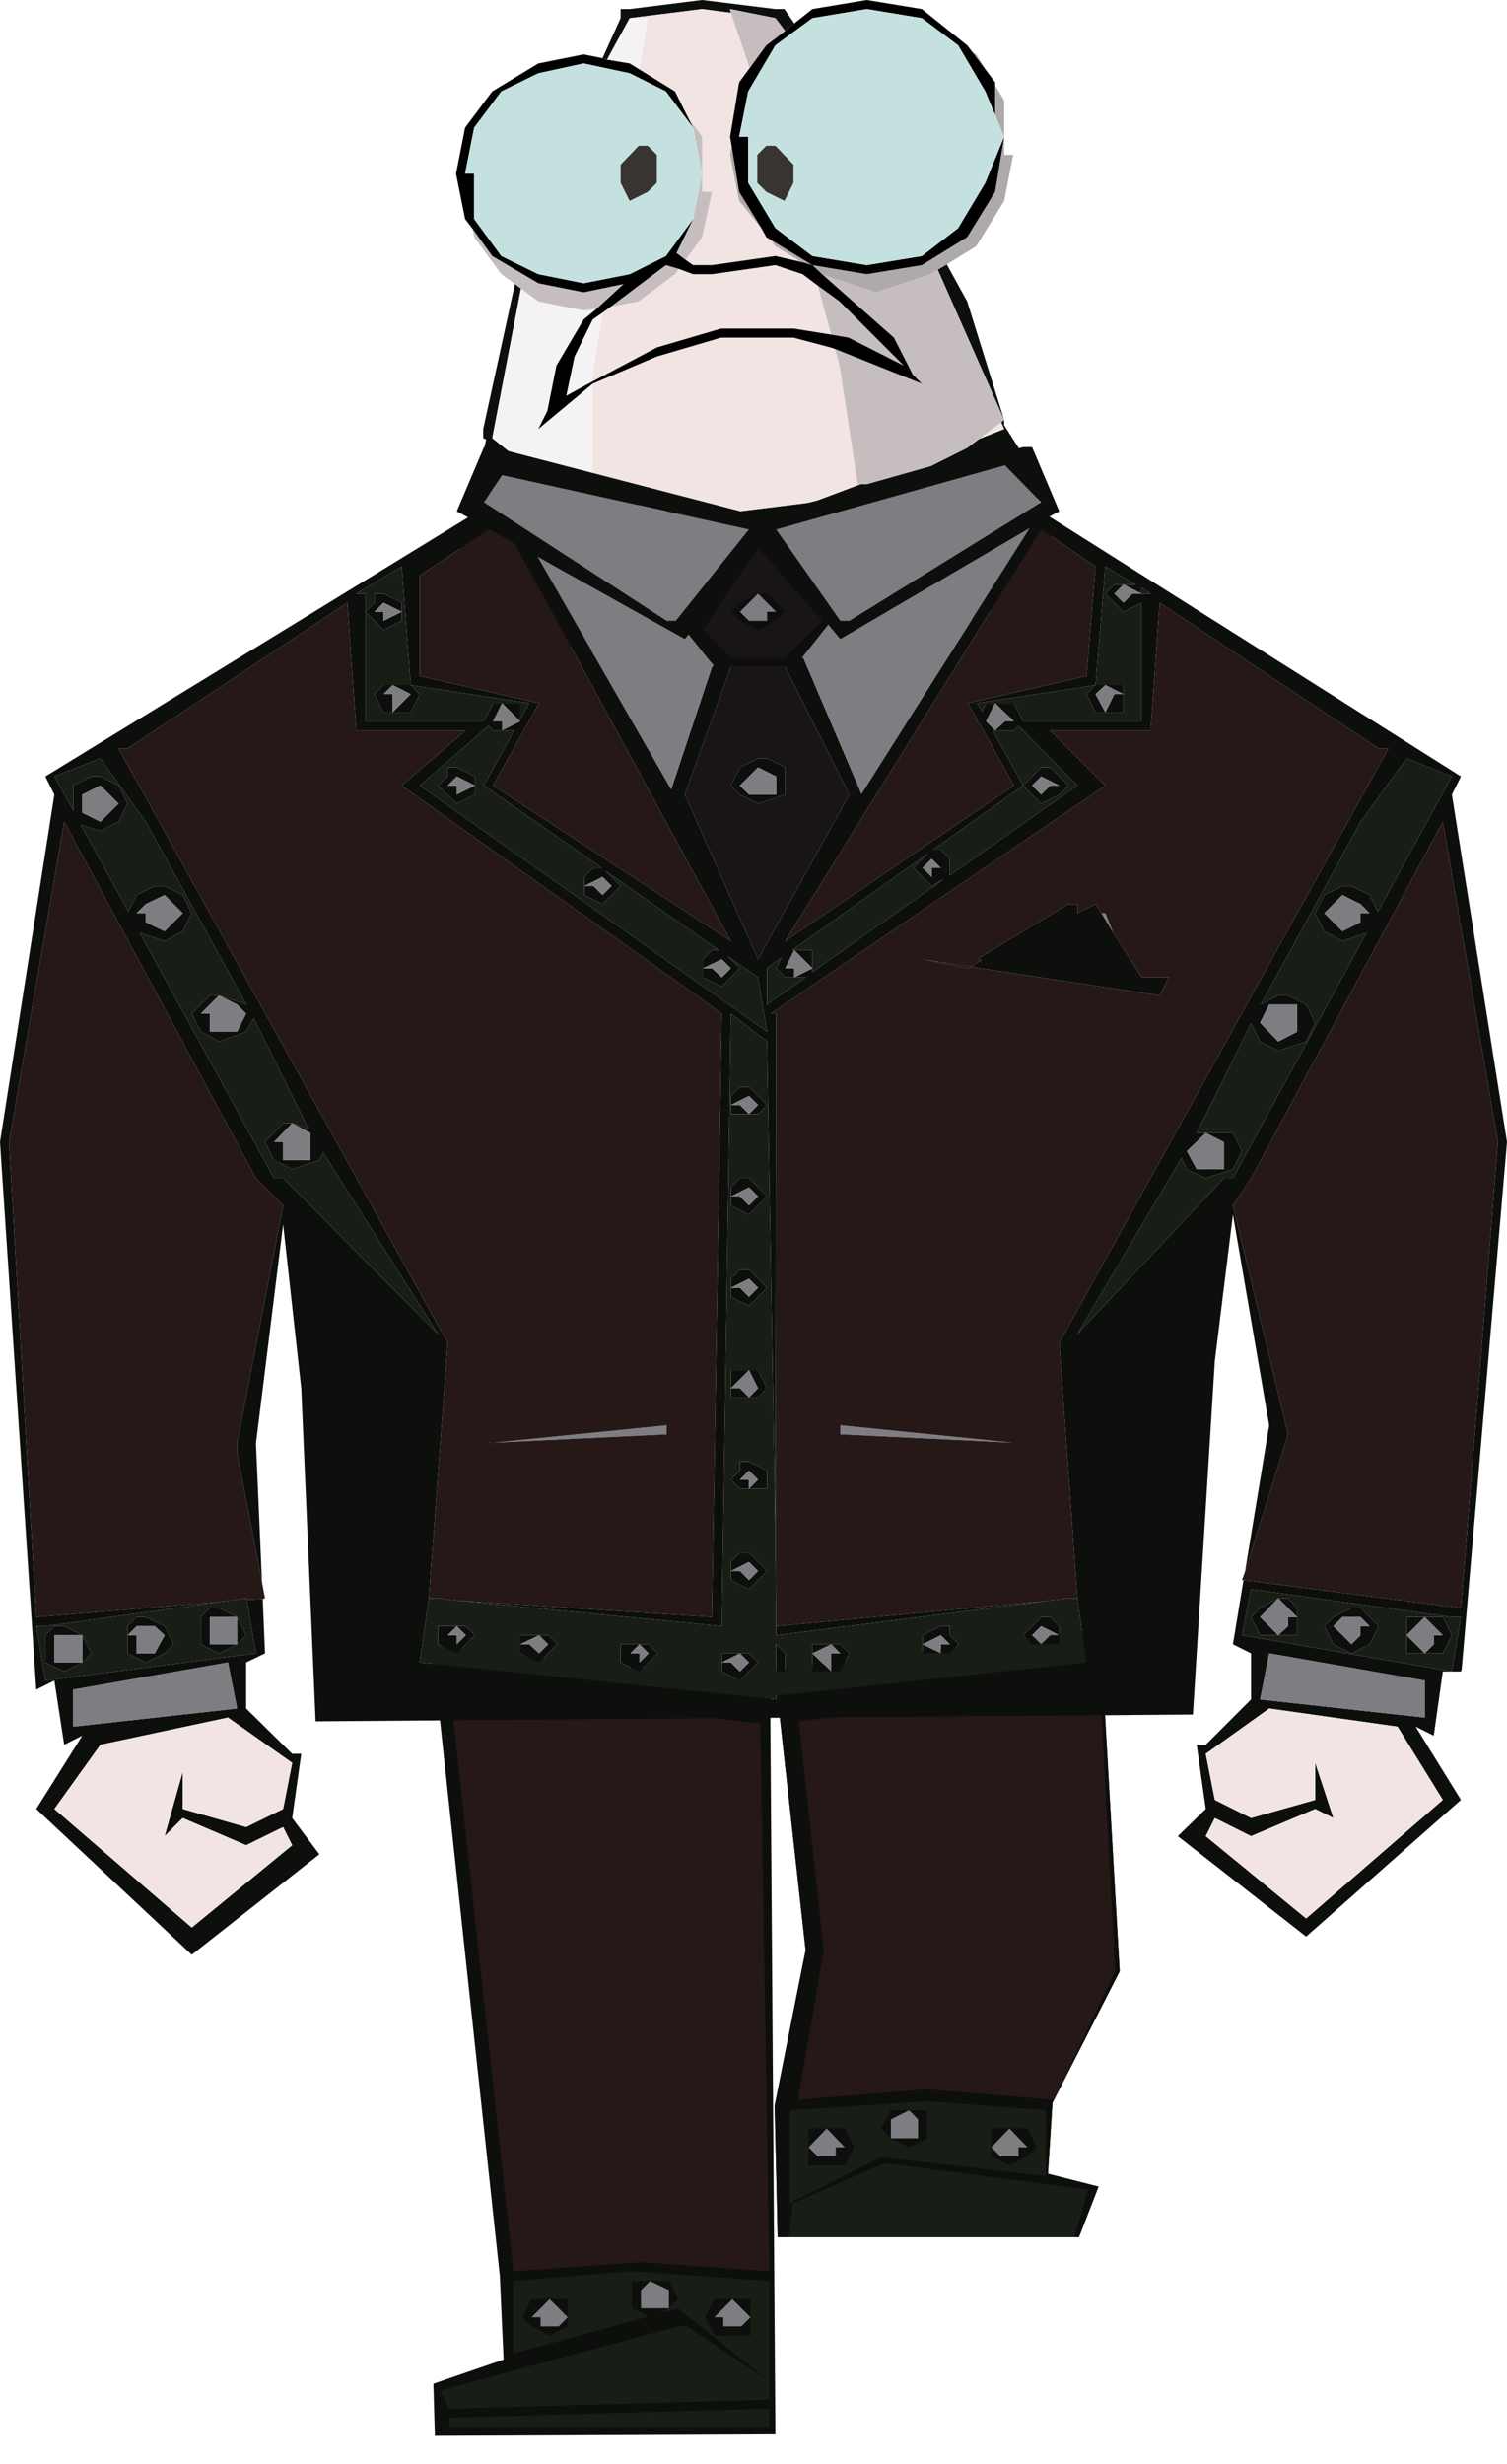 <?xml version="1.0" encoding="UTF-8" standalone="no"?>
<svg xmlns:xlink="http://www.w3.org/1999/xlink" height="163.1px" width="99.8px" xmlns="http://www.w3.org/2000/svg">
  <g transform="matrix(1.0, 0.0, 0.0, 1.0, 49.25, 79.5)">
    <use height="53.45" transform="matrix(1.0, 0.0, 0.0, 1.0, -20.65, 28.3)" width="45.55" xlink:href="#shape0"/>
    <use height="43.85" transform="matrix(1.0, 0.0, 0.0, 1.0, -19.25, -79.5)" width="40.45" xlink:href="#shape1"/>
    <use height="99.8" transform="matrix(1.0, 0.0, 0.0, 1.0, -49.25, -49.9)" width="99.8" xlink:href="#shape2"/>
  </g>
  <defs>
    <g id="shape0" transform="matrix(1.0, 0.0, 0.0, 1.0, 20.65, -28.3)">
      <path d="M2.05 31.1 L23.6 28.3 24.9 51.0 20.45 59.7 20.15 64.4 23.5 65.25 22.2 68.6 2.25 68.6 2.05 59.9 4.1 49.6 2.05 31.1" fill="#0d0f0d" fill-rule="evenodd" stroke="none"/>
      <path d="M2.05 31.1 L23.6 28.3 24.9 51.0 20.45 59.7 20.15 64.4 23.5 65.25 22.2 68.6 2.25 68.6 2.05 59.9 4.1 49.6 2.05 31.1 M2.1 81.65 L-20.45 81.75 -20.55 78.3 -15.9 76.7 -16.15 71.15 -20.65 29.4 1.75 31.9 2.1 81.65" fill="#0d0f0d" fill-rule="evenodd" stroke="none"/>
      <path d="M23.8 32.2 L23.8 32.15 24.4 32.15 23.8 32.2 M3.65 34.45 L23.6 32.1 24.6 51.0 20.55 59.5 12.1 58.8 3.6 59.5 5.3 49.6 3.65 34.45" fill="#261817" fill-rule="evenodd" stroke="none"/>
      <path d="M22.8 65.45 L21.9 68.6 3.0 68.6 3.25 66.35 9.35 63.7 22.8 65.45 M9.75 62.05 L10.95 62.65 12.15 62.05 12.15 60.2 10.95 60.2 9.75 60.2 9.1 61.4 9.75 62.05 M17.6 61.4 L16.4 61.4 16.4 62.65 16.4 63.25 17.6 63.85 18.8 63.25 19.4 62.65 18.8 61.4 17.6 61.4 M12.15 59.6 L20.0 60.2 20.0 64.55 9.1 63.3 3.05 66.35 3.05 60.2 12.15 59.6 M5.5 61.4 L4.3 61.4 4.3 62.65 4.3 63.85 6.7 63.85 7.3 62.65 6.7 61.4 5.5 61.4" fill="#181e16" fill-rule="evenodd" stroke="none"/>
      <path d="M9.75 62.05 L11.55 62.05 11.55 60.8 10.95 60.2 12.15 60.2 12.15 62.05 10.95 62.65 9.75 62.05 9.1 61.4 9.75 60.2 10.95 60.2 9.75 60.8 9.75 62.05 M17.6 61.4 L18.8 61.4 19.4 62.65 18.8 63.25 17.6 63.85 16.4 63.25 16.4 62.65 16.4 61.4 17.6 61.4 16.4 62.65 17.0 63.25 18.2 63.25 18.2 62.65 18.8 62.65 17.6 61.4 M5.5 61.4 L6.7 61.4 7.3 62.65 6.7 63.85 4.3 63.85 4.3 62.65 4.3 61.4 5.5 61.4 4.3 62.65 4.9 63.25 6.1 63.25 6.1 62.65 6.7 62.65 5.5 61.4" fill="#0d0f0d" fill-rule="evenodd" stroke="none"/>
      <path d="M10.95 60.2 L11.55 60.8 11.55 62.05 9.75 62.05 9.75 60.8 10.95 60.2 M17.6 61.4 L18.8 62.65 18.2 62.65 18.2 63.25 17.0 63.25 16.4 62.65 17.6 61.4 M5.5 61.4 L6.7 62.65 6.1 62.65 6.1 63.25 4.9 63.25 4.3 62.65 5.5 61.4" fill="#7e7e82" fill-rule="evenodd" stroke="none"/>
      <path d="M1.7 70.85 L-6.8 70.25 -15.25 70.85 -19.45 32.25 -19.5 32.25 -20.1 32.15 -19.5 32.15 -19.45 32.25 1.1 34.6 1.7 70.85" fill="#261817" fill-rule="evenodd" stroke="none"/>
      <path d="M-0.75 72.7 L-1.95 72.7 -2.55 73.9 -1.95 75.1 0.45 75.1 0.45 73.9 0.45 72.7 -0.75 72.7 M1.7 81.15 L-19.5 81.15 -19.5 80.55 1.7 79.95 1.7 81.15 M-6.3 73.85 L-15.25 76.3 -15.25 71.5 -7.4 70.85 1.7 71.5 1.7 78.15 1.7 79.35 -19.5 79.95 -20.1 78.75 -4.35 74.5 -3.75 74.5 1.7 78.15 -4.35 73.3 -5.8 73.7 -4.95 73.3 -4.35 72.7 -4.95 71.5 -6.2 71.5 -7.4 71.5 -7.4 73.3 -6.3 73.85 M-12.85 72.7 L-14.05 72.7 -14.65 73.9 -14.05 74.5 -12.85 75.1 -11.65 74.5 -11.65 73.9 -11.65 72.7 -12.85 72.7" fill="#181e16" fill-rule="evenodd" stroke="none"/>
      <path d="M0.45 73.9 L0.45 75.1 -1.95 75.1 -2.55 73.9 -1.95 72.7 -0.75 72.7 -1.95 73.9 -1.35 73.9 -1.35 74.5 -0.15 74.5 0.45 73.9 -0.75 72.7 0.45 72.7 0.45 73.9 M-5.8 73.7 L-6.2 73.9 -6.3 73.85 -7.4 73.3 -7.4 71.5 -6.2 71.5 -4.95 71.5 -4.35 72.7 -4.95 73.3 -5.8 73.7 M-12.85 72.7 L-11.65 72.7 -11.65 73.9 -11.65 74.5 -12.85 75.1 -14.05 74.5 -14.65 73.9 -14.05 72.7 -12.85 72.7 -14.05 73.9 -13.45 73.9 -13.45 74.5 -12.25 74.5 -11.65 73.9 -12.85 72.7 M-6.8 73.3 L-4.95 73.3 -4.95 72.1 -6.2 71.5 -6.8 72.1 -6.8 73.3" fill="#0d0f0d" fill-rule="evenodd" stroke="none"/>
      <path d="M0.45 73.9 L-0.15 74.5 -1.35 74.5 -1.35 73.9 -1.95 73.9 -0.75 72.7 0.45 73.9 M-12.85 72.7 L-11.65 73.9 -12.25 74.5 -13.45 74.5 -13.45 73.9 -14.05 73.9 -12.85 72.7 M-6.8 73.3 L-6.8 72.1 -6.2 71.5 -4.95 72.1 -4.95 73.3 -6.8 73.3" fill="#7e7e82" fill-rule="evenodd" stroke="none"/>
    </g>
    <g id="shape1" transform="matrix(1.0, 0.0, 0.0, 1.0, 19.25, 79.5)">
      <path d="M2.75 -77.45 L2.1 -78.3 -0.9 -78.9 -0.85 -78.65 -2.75 -78.9 -7.55 -78.3 -9.05 -75.55 -9.35 -75.65 -8.15 -78.3 -8.15 -78.9 -7.55 -78.9 -2.75 -79.5 2.1 -78.9 2.7 -78.9 3.35 -77.95 2.75 -77.45 M12.85 -61.65 L13.45 -62.0 14.8 -59.55 17.25 -51.7 17.25 -51.35 18.4 -49.55 21.2 -41.7 21.2 -41.1 12.7 -37.45 7.0 -36.25 0.65 -35.65 -5.75 -35.65 -12.15 -36.85 -19.25 -40.5 -19.25 -41.1 -17.05 -50.4 -17.25 -50.5 -17.25 -51.1 -15.15 -60.7 -14.75 -60.4 -16.65 -50.5 -13.6 -48.05 -10.0 -46.85 -10.0 -47.15 -5.75 -45.65 -0.3 -45.65 4.55 -46.25 7.75 -47.45 8.15 -47.45 12.4 -48.65 14.8 -49.85 15.6 -50.45 17.25 -51.1 17.05 -51.55 17.25 -51.7 12.85 -61.65" fill="#0d0f0d" fill-rule="evenodd" stroke="none"/>
      <path d="M-0.85 -78.65 L0.4 -75.0 -0.3 -74.05 -0.9 -70.45 -0.8 -69.85 -0.9 -69.25 -0.3 -66.2 1.2 -64.35 1.5 -63.8 1.75 -63.65 2.1 -63.2 3.85 -62.15 2.1 -62.55 -2.1 -61.95 -3.35 -61.95 -3.85 -62.3 -2.75 -63.8 -2.1 -66.8 -2.75 -66.8 -2.75 -68.0 -2.75 -70.45 -3.65 -71.65 -4.55 -73.45 -6.9 -74.9 -6.35 -78.3 -7.55 -78.3 -2.75 -78.9 -0.85 -78.65 M-10.0 -54.1 L-5.75 -55.9 -1.5 -57.15 3.3 -57.15 5.75 -56.5 6.05 -56.4 6.35 -55.3 7.55 -47.45 7.75 -47.45 4.55 -46.25 -0.3 -45.65 -5.75 -45.65 -10.0 -47.15 -10.0 -54.1 M4.9 -60.6 L5.8 -57.35 3.3 -57.75 -1.5 -57.75 -5.75 -56.5 -10.0 -54.25 -10.0 -54.7 -9.35 -58.8 -8.8 -59.2 -6.95 -59.55 -4.55 -61.35 -4.3 -61.7 -3.35 -61.35 -2.1 -61.35 2.1 -61.95 3.9 -61.35 4.9 -60.6 M17.05 -51.55 L17.25 -51.1 15.6 -50.45 17.05 -51.55" fill="#f1e4e2" fill-rule="evenodd" stroke="none"/>
      <path d="M-9.05 -75.55 L-7.55 -78.3 -6.35 -78.3 -6.9 -74.9 -7.55 -75.3 -9.05 -75.55 M-10.0 -54.1 L-10.0 -47.15 -10.0 -46.85 -13.6 -48.05 -16.65 -50.5 -14.75 -60.4 -13.6 -59.55 -10.6 -58.95 -9.75 -59.05 -10.6 -58.35 -12.4 -55.3 -13.0 -52.3 -13.6 -51.1 -10.0 -54.1 M-10.0 -54.25 Q-10.85 -53.8 -11.75 -53.3 L-11.2 -55.9 -10.0 -58.35 -9.35 -58.8 -10.0 -54.7 -10.0 -54.25" fill="#f4f2f2" fill-rule="evenodd" stroke="none"/>
      <path d="M-0.85 -78.65 L-0.9 -78.9 2.1 -78.3 2.75 -77.45 1.5 -76.5 0.4 -75.0 -0.85 -78.65 M5.25 -61.3 L8.75 -60.15 12.4 -61.35 12.85 -61.65 17.25 -51.7 17.05 -51.55 15.6 -50.45 14.8 -49.85 12.4 -48.65 8.15 -47.45 7.75 -47.45 7.55 -47.45 6.35 -55.3 6.05 -56.4 11.8 -54.1 11.2 -54.7 9.95 -57.15 5.25 -61.3 M-15.15 -60.7 L-16.05 -61.35 -17.85 -63.8 -17.95 -64.35 -16.65 -62.55 -13.6 -60.75 -10.6 -60.15 -7.95 -60.7 -9.75 -59.05 -10.6 -58.95 -13.6 -59.55 -14.75 -60.4 -15.15 -60.7 M-3.85 -62.3 L-4.45 -62.75 -3.35 -65.0 -2.75 -68.0 -3.35 -71.05 -3.65 -71.65 -2.75 -70.45 -2.75 -68.0 -2.75 -66.8 -2.1 -66.8 -2.75 -63.8 -3.85 -62.3 M4.9 -60.6 L6.35 -59.55 10.6 -55.3 6.95 -57.15 5.8 -57.35 4.9 -60.6 M-8.8 -59.2 L-5.15 -61.95 -4.3 -61.7 -4.55 -61.35 -6.95 -59.55 -8.8 -59.2" fill="#c6bebe" fill-rule="evenodd" stroke="none"/>
      <path d="M16.65 -71.9 L16.65 -73.85 17.25 -72.85 17.25 -70.45 17.25 -69.25 17.85 -69.25 17.25 -66.2 15.4 -63.2 13.45 -62.0 12.85 -61.65 12.4 -61.35 8.75 -60.15 5.25 -61.3 4.55 -61.95 8.15 -61.35 11.8 -61.95 14.8 -63.8 16.65 -66.8 17.25 -70.45 16.65 -71.9 M16.05 -74.85 L15.15 -76.05 15.4 -75.9 16.05 -74.85 M3.85 -62.15 L2.1 -63.2 1.75 -63.65 4.55 -61.95 3.85 -62.15 M1.2 -64.35 L-0.3 -66.2 -0.9 -69.25 -0.8 -69.85 -0.3 -66.8 1.2 -64.35" fill="#afaaaa" fill-rule="evenodd" stroke="none"/>
      <path d="M0.4 -75.0 L1.5 -76.5 2.75 -77.45 3.35 -77.95 4.55 -78.9 8.15 -79.5 11.8 -78.9 14.8 -76.5 15.15 -76.05 16.05 -74.85 16.65 -74.05 16.65 -73.85 16.65 -71.9 16.0 -73.45 14.2 -76.5 11.8 -78.3 8.15 -78.9 4.55 -78.3 2.1 -76.5 0.3 -73.45 -0.3 -70.45 0.3 -70.45 0.3 -67.4 2.1 -64.4 4.55 -62.55 8.15 -61.95 11.8 -62.55 14.2 -64.4 16.0 -67.4 17.25 -70.45 16.65 -66.8 14.8 -63.8 11.8 -61.95 8.15 -61.35 4.55 -61.95 5.25 -61.3 9.95 -57.15 11.2 -54.7 11.8 -54.1 6.05 -56.4 5.75 -56.5 3.3 -57.15 -1.5 -57.15 -5.75 -55.9 -10.0 -54.1 -13.6 -51.1 -13.0 -52.3 -12.4 -55.3 -10.6 -58.35 -9.75 -59.05 -7.95 -60.7 -10.6 -60.15 -13.6 -60.75 -16.65 -62.55 -17.95 -64.35 -18.45 -65.0 -19.05 -68.0 -18.45 -71.05 -16.65 -73.45 -13.6 -75.3 -10.6 -75.9 -9.35 -75.65 -9.05 -75.55 -7.55 -75.3 -6.9 -74.9 -4.55 -73.45 -3.65 -71.65 -3.35 -71.05 -5.15 -73.45 -7.55 -74.65 -10.6 -75.3 -13.6 -74.65 -16.05 -73.45 -17.85 -71.05 -18.45 -68.0 -17.85 -68.0 -17.85 -65.0 -16.05 -62.55 -13.6 -61.35 -10.6 -60.75 -7.55 -61.35 -5.15 -62.55 -3.35 -65.0 -4.45 -62.75 -3.85 -62.3 -3.35 -61.95 -2.1 -61.95 2.1 -62.55 3.85 -62.15 4.55 -61.95 1.75 -63.65 1.5 -63.8 1.2 -64.35 -0.3 -66.8 -0.8 -69.85 -0.9 -70.45 -0.3 -74.05 0.4 -75.0 M5.8 -57.35 L6.95 -57.15 10.6 -55.3 6.35 -59.55 4.9 -60.6 3.9 -61.35 2.1 -61.95 -2.1 -61.35 -3.35 -61.35 -4.3 -61.7 -5.15 -61.95 -8.8 -59.2 -9.35 -58.8 -10.0 -58.35 -11.2 -55.9 -11.75 -53.3 Q-10.85 -53.8 -10.0 -54.25 L-5.75 -56.5 -1.5 -57.75 3.3 -57.75 5.8 -57.35" fill="#000000" fill-rule="evenodd" stroke="none"/>
      <path d="M17.25 -70.45 L16.0 -67.4 14.2 -64.4 11.8 -62.55 8.15 -61.95 4.55 -62.55 2.1 -64.4 0.3 -67.4 0.3 -70.45 -0.3 -70.45 0.3 -73.45 2.1 -76.5 4.55 -78.3 8.15 -78.9 11.8 -78.3 14.2 -76.5 16.0 -73.45 16.65 -71.9 17.25 -70.45 M2.1 -69.85 L1.5 -69.85 0.9 -69.25 0.9 -67.4 1.5 -66.8 2.7 -66.2 3.3 -67.4 3.3 -68.6 2.1 -69.85 M-3.35 -65.0 L-5.15 -62.55 -7.55 -61.35 -10.6 -60.75 -13.6 -61.35 -16.05 -62.55 -17.85 -65.0 -17.85 -68.0 -18.45 -68.0 -17.85 -71.05 -16.05 -73.45 -13.6 -74.65 -10.6 -75.3 -7.55 -74.65 -5.15 -73.45 -3.35 -71.05 -2.75 -68.0 -3.35 -65.0 M-5.75 -69.25 L-6.35 -69.85 -6.95 -69.85 -8.15 -68.6 -8.15 -67.4 -7.55 -66.2 -6.35 -66.8 -5.75 -67.4 -5.75 -69.25" fill="#c4e1df" fill-rule="evenodd" stroke="none"/>
      <path d="M2.1 -69.85 L3.3 -68.6 3.3 -67.4 2.7 -66.2 1.5 -66.8 0.9 -67.4 0.9 -69.25 1.5 -69.85 2.1 -69.85 M-5.75 -69.25 L-5.75 -67.4 -6.35 -66.8 -7.55 -66.2 -8.15 -67.4 -8.15 -68.6 -6.95 -69.85 -6.35 -69.85 -5.75 -69.25" fill="#383432" fill-rule="evenodd" stroke="none"/>
    </g>
    <g id="shape2" transform="matrix(1.0, 0.0, 0.0, 1.0, 49.25, 49.9)">
      <path d="M-31.85 26.35 L-31.7 29.95 -32.95 30.55 -32.95 33.6 -29.9 36.6 -29.3 36.6 -29.9 40.85 -28.1 43.25 -36.55 49.9 -46.85 40.25 -43.8 35.4 -45.0 36.0 -45.65 31.75 -46.85 32.35 -49.25 -3.9 -45.65 -26.9 -46.25 -28.1 -18.25 -45.25 -19.0 -45.65 -17.2 -49.9 -16.6 -49.9 0.95 -45.35 18.5 -49.9 19.1 -49.9 20.9 -45.65 20.25 -45.3 47.5 -28.1 46.9 -26.9 50.55 -3.9 47.55 31.0 47.5 31.15 46.9 31.15 46.3 31.15 45.7 35.4 44.5 34.8 47.5 39.65 37.25 48.7 28.75 42.05 30.6 40.25 30.0 36.0 30.6 36.0 33.6 33.0 33.6 29.95 32.4 29.35 33.1 25.1 47.5 26.95 49.95 -3.9 46.3 -25.1 33.6 -1.5 32.4 0.3 36.05 15.45 33.2 24.55 34.8 14.85 32.4 0.9 31.2 10.6 29.75 34.0 -28.35 34.45 -29.3 12.4 -30.5 1.55 -32.3 16.05 -31.9 25.25 -33.55 16.65 -33.55 16.05 -30.5 0.3 -32.3 -1.5 -45.0 -25.1 -48.65 -3.9 -46.85 27.55 -34.75 26.55 -46.25 28.15 -46.85 28.15 -46.25 31.75 -32.3 29.95 -32.9 26.4 -31.85 26.35 M16.65 -32.95 L17.9 -32.95 18.5 -31.75 26.35 -31.75 26.35 -39.6 25.15 -39.0 23.95 -40.2 24.55 -40.8 25.15 -40.8 25.95 -40.8 23.95 -42.0 23.3 -34.15 15.45 -32.95 15.8 -32.4 16.05 -32.95 16.65 -32.95 16.05 -31.75 16.65 -31.15 17.3 -31.75 17.9 -31.75 16.65 -32.95 M46.9 31.15 L47.5 27.55 46.9 27.55 33.6 25.7 33.0 28.75 46.9 31.15 M16.65 -31.15 L16.5 -31.15 18.5 -27.5 12.55 -23.25 13.05 -23.25 13.65 -22.65 13.65 -21.55 22.1 -27.5 18.2 -31.45 17.9 -31.15 16.65 -31.15 M26.35 -40.2 L25.15 -40.8 24.55 -40.2 25.15 -39.6 25.75 -40.2 26.35 -40.2 26.95 -40.2 26.35 -40.6 26.35 -40.2 M23.95 -34.15 L25.15 -34.15 25.15 -33.55 23.95 -34.15 23.3 -33.55 23.95 -32.35 24.55 -33.55 25.15 -33.55 25.15 -32.35 23.95 -32.35 23.3 -32.35 22.7 -33.55 23.3 -34.15 23.95 -34.15 M20.9 -27.5 L19.7 -28.1 19.1 -27.5 19.7 -26.9 20.3 -27.5 20.9 -27.5 M20.3 -28.7 L21.5 -27.5 20.9 -26.9 19.7 -26.3 18.5 -27.5 19.7 -28.7 20.3 -28.7 M22.1 26.3 L20.9 9.4 42.7 -29.95 42.05 -29.95 27.55 -39.6 26.95 -31.15 20.3 -31.15 23.95 -27.5 1.8 -12.4 2.15 -12.4 2.1 22.1 1.55 -10.55 -0.85 -12.4 -1.45 28.15 -19.0 26.45 -2.1 27.55 -1.45 -12.4 -22.65 -27.5 -18.4 -31.15 -25.65 -31.15 -26.25 -39.6 -40.8 -29.95 -41.4 -29.95 -19.6 9.4 -20.85 26.3 -21.45 30.55 2.15 33.0 2.15 32.75 22.7 30.55 22.1 26.3 M2.15 28.15 L19.9 26.5 2.15 28.75 2.15 28.15 M22.7 -34.75 L23.3 -42.0 19.7 -44.45 2.75 -17.2 17.9 -27.5 15.65 -31.55 15.45 -31.75 15.5 -31.8 14.85 -32.95 22.7 -34.75 M19.7 -46.25 L17.3 -48.7 2.15 -44.45 6.4 -38.4 7.0 -38.4 19.7 -46.25 M0.95 -37.8 L-0.25 -38.4 -0.85 -39.0 -0.25 -39.6 0.95 -40.2 1.55 -40.2 2.75 -39.0 2.15 -38.4 0.95 -37.8 M6.4 -37.2 L5.6 -38.15 3.85 -35.95 3.95 -35.95 7.8 -26.95 18.95 -44.55 6.4 -37.2 M0.95 -40.2 L-0.25 -39.0 0.35 -38.4 1.55 -38.4 1.55 -39.0 2.15 -39.0 0.95 -40.2 M5.2 -38.4 L0.95 -43.25 -2.7 -37.8 -0.85 -35.95 2.75 -35.95 5.2 -38.4 M2.15 -26.9 L2.15 -28.1 0.95 -28.7 -0.25 -27.5 0.35 -26.9 2.15 -26.9 M7.0 -26.9 L2.75 -35.35 -0.85 -35.35 -3.9 -26.9 0.95 -16.0 7.0 -26.9 M0.95 -29.3 L1.55 -29.3 2.75 -28.7 2.75 -26.9 0.95 -26.3 -0.25 -26.9 -0.85 -27.5 -0.25 -28.7 0.95 -29.3 M11.85 -22.05 L12.45 -21.45 12.45 -22.05 13.05 -22.05 12.45 -22.65 11.85 -22.05 M4.55 -15.4 L4.55 -15.15 13.25 -21.3 12.45 -20.85 11.25 -22.05 12.2 -23.0 3.2 -16.6 3.35 -16.6 2.75 -15.4 3.35 -15.4 3.35 -14.8 4.55 -15.4 3.35 -16.6 4.55 -16.6 4.55 -15.4 M3.35 -14.8 L2.75 -14.8 2.15 -15.4 2.5 -16.1 1.55 -15.4 1.55 -13.0 4.1 -14.8 3.35 -14.8 M15.05 -15.5 L14.85 -15.4 11.85 -16.0 15.0 -15.5 15.05 -15.5 15.75 -15.95 15.45 -16.0 21.5 -19.65 22.1 -19.65 22.1 -19.05 23.3 -19.65 23.7 -19.05 24.45 -17.8 26.35 -14.8 28.15 -14.8 27.55 -13.6 15.05 -15.5 M-0.85 -0.3 L-0.25 -0.3 0.35 0.3 0.95 -0.3 0.35 -0.9 -0.85 -0.3 -0.85 -0.9 -0.25 -1.5 0.35 -1.5 1.55 -0.3 0.35 0.9 -0.85 0.3 -0.85 -0.3 M0.35 -5.75 L0.95 -6.35 0.35 -6.95 -0.85 -6.35 -0.85 -6.95 -0.25 -7.55 0.35 -7.55 1.55 -6.35 0.95 -5.75 0.35 -5.75 -0.85 -5.75 -0.85 -6.35 -0.25 -6.35 0.35 -5.75 M-16.0 -31.15 L-16.6 -31.15 -16.9 -31.45 -21.45 -27.5 1.55 -11.2 0.95 -14.8 -1.05 -16.2 -0.25 -15.4 -1.45 -14.2 -2.7 -14.8 -2.7 -15.4 -2.7 -16.0 -2.1 -16.6 -1.65 -16.6 -9.15 -21.85 -8.15 -20.85 -9.35 -19.65 -10.55 -20.25 -10.55 -20.85 -10.55 -21.45 -9.95 -22.05 -9.4 -22.05 -17.2 -27.5 -15.2 -31.15 -16.0 -31.15 -14.8 -31.75 -16.0 -32.95 -16.6 -31.75 -16.0 -31.75 -16.0 -31.15 M-16.0 -32.95 L-14.8 -32.95 -14.8 -31.9 -14.2 -32.95 -22.05 -34.15 -22.65 -42.0 -25.65 -40.2 -25.05 -40.2 -25.05 -39.0 -25.05 -31.75 -17.2 -31.75 -16.6 -32.95 -16.0 -32.95 M-10.55 -20.85 L-9.95 -20.85 -9.35 -20.25 -8.75 -20.85 -9.35 -21.45 -10.55 -20.85 M-2.7 -15.4 L-2.1 -15.4 -1.45 -14.8 -0.85 -15.4 -1.45 -16.0 -2.7 -15.4 M38.45 -19.05 L39.65 -17.85 40.85 -18.45 40.85 -19.05 41.45 -19.05 40.85 -19.65 39.65 -20.25 38.45 -19.05 M30.6 -4.5 L32.4 -4.5 33.0 -3.3 32.4 -2.1 30.6 -1.5 29.35 -2.1 29.0 -2.85 22.1 8.8 31.8 -1.5 32.4 -1.5 41.25 -17.75 39.65 -17.2 38.45 -17.85 37.85 -19.05 38.45 -20.25 39.65 -20.85 40.25 -20.85 41.45 -20.25 42.0 -19.15 46.9 -28.1 43.9 -29.3 40.85 -25.1 34.25 -13.0 35.4 -13.6 36.05 -13.6 37.25 -13.0 37.85 -11.8 37.25 -10.55 35.4 -9.95 34.2 -10.55 33.6 -11.75 30.0 -4.5 30.6 -4.5 29.35 -3.3 30.0 -2.1 31.8 -2.1 31.8 -3.9 30.6 -4.5 M34.8 -13.0 L34.2 -11.8 35.4 -10.55 36.65 -11.2 36.65 -13.0 34.8 -13.0 M45.1 29.95 L45.7 29.35 45.7 28.75 46.3 28.75 45.1 27.55 46.3 27.55 46.9 28.75 46.3 29.95 45.1 29.95 43.9 29.95 43.9 28.75 43.9 27.55 45.1 27.55 43.9 28.75 45.1 29.95 M42.05 28.15 L41.45 29.35 40.25 29.95 39.05 29.35 38.45 28.15 39.05 27.55 40.25 26.95 40.85 26.95 42.05 28.15 M41.45 28.15 L40.85 27.55 39.65 27.55 39.05 28.15 40.25 29.35 40.85 28.75 40.85 28.15 41.45 28.15 M45.1 34.2 L45.1 31.75 34.8 29.95 34.2 33.0 45.1 34.2 M46.3 39.65 L43.3 34.8 34.8 33.6 30.6 36.6 31.2 39.65 33.6 40.85 37.85 39.65 37.85 37.2 39.05 40.85 37.85 40.25 33.6 42.05 31.2 40.85 30.6 42.05 37.25 47.5 46.3 39.65 M-0.85 5.75 L-0.25 5.75 0.35 6.35 0.95 5.75 0.35 5.15 -0.85 5.75 -0.85 5.15 -0.25 4.55 0.35 4.55 1.55 5.75 0.35 6.95 -0.85 6.35 -0.85 5.75 M0.95 11.2 L1.55 12.4 0.95 13.0 0.35 13.0 -0.85 13.0 -0.85 12.4 -0.85 11.2 0.35 11.2 0.95 11.2 M0.35 19.05 L0.95 18.45 0.35 17.85 -0.25 18.45 0.35 18.45 0.35 19.05 -0.25 19.05 -0.85 18.45 -0.25 17.85 -0.25 17.25 0.35 17.25 1.55 17.85 1.55 19.05 0.35 19.05 M0.35 11.2 L-0.85 12.4 -0.25 12.4 0.35 13.0 0.95 12.4 0.35 11.2 M-0.85 24.5 L-0.85 23.9 -0.25 23.3 0.35 23.3 1.55 24.5 0.35 25.7 -0.85 25.1 -0.85 24.5 -0.25 24.5 0.35 25.1 0.95 24.5 0.35 23.9 -0.85 24.5 M20.9 28.75 L19.7 28.15 19.1 28.75 19.7 29.35 19.1 29.35 18.5 28.75 19.7 27.55 20.3 27.55 20.9 28.15 20.9 28.75 20.9 29.35 19.7 29.35 20.3 28.75 20.9 28.75 M11.85 28.75 L13.05 28.15 13.65 28.15 13.65 28.75 14.25 29.35 13.65 29.95 13.05 29.95 11.85 29.95 11.85 29.35 11.85 28.75 M13.05 28.75 L11.85 29.35 13.05 29.95 13.05 29.35 13.65 29.35 13.05 28.75 M5.8 31.15 L5.8 29.95 6.4 29.95 5.8 29.35 6.4 29.35 7.0 29.95 6.4 31.15 5.8 31.15 4.55 31.15 4.55 29.95 4.55 29.35 5.8 29.35 4.55 29.95 5.8 31.15 M0.95 30.55 L-0.25 31.75 -1.45 31.15 -1.45 30.55 -1.45 29.95 -0.25 29.95 0.35 29.95 0.95 30.55 M2.15 29.35 L2.75 29.95 2.75 31.15 2.15 31.15 2.15 29.35 M36.65 27.55 L35.4 26.3 34.2 27.55 35.4 28.75 36.05 28.15 36.05 27.55 36.65 27.55 36.65 28.75 35.4 28.75 34.2 28.75 33.6 27.55 34.2 26.95 35.4 26.3 36.05 26.3 36.65 26.95 36.65 27.55 M-44.4 -27.5 L-43.2 -28.1 -42.6 -28.1 -41.4 -27.5 -40.8 -26.3 -41.4 -25.1 -42.6 -24.5 -43.9 -24.9 -40.75 -19.15 -40.2 -20.25 -39.0 -20.85 -38.35 -20.85 -37.15 -20.25 -36.55 -19.05 -37.15 -17.85 -38.35 -17.2 -40.0 -17.75 -31.1 -1.5 -30.5 -1.5 -20.25 8.8 -27.85 -3.2 -28.1 -2.7 -29.9 -2.1 -31.1 -2.7 -31.7 -3.9 -30.5 -5.15 -29.9 -5.15 -28.8 -4.75 -32.45 -12.1 -32.95 -11.2 -34.75 -10.55 Q-35.35 -10.9 -35.95 -11.2 L-36.55 -12.4 -35.35 -13.6 -34.75 -13.6 -32.95 -13.0 -32.9 -12.95 -39.6 -25.1 -42.6 -29.3 -45.65 -28.1 -44.4 -25.85 -44.4 -27.5 M-43.8 -26.9 L-43.8 -25.7 -42.6 -25.1 -41.4 -26.3 -42.6 -27.5 -43.8 -26.9 M-3.9 -37.2 L-13.65 -42.65 -4.8 -27.25 -2.1 -35.35 -2.0 -35.45 -3.65 -37.5 -3.9 -37.2 M-4.5 -38.4 L0.35 -44.45 -16.0 -48.05 -17.2 -46.25 -5.1 -38.4 -4.5 -38.4 M-16.85 -44.45 L-21.45 -41.4 -21.45 -34.75 -13.55 -32.95 -16.6 -27.5 -0.85 -17.2 -15.15 -43.5 -16.85 -44.45 M-19.0 -28.7 L-17.8 -28.1 -17.8 -27.5 -17.8 -26.9 -19.0 -26.3 -20.25 -27.5 -19.6 -28.1 -19.6 -28.7 -19.0 -28.7 M-17.8 -27.5 L-19.0 -28.1 -19.6 -27.5 -19.0 -27.5 -19.0 -26.9 -17.8 -27.5 M-22.65 -39.0 L-22.65 -38.4 -23.85 -37.8 -25.05 -39.0 -24.45 -39.6 -24.45 -40.2 -23.85 -40.2 -22.65 -39.6 -22.65 -39.0 -23.85 -39.6 -24.45 -39.0 -23.85 -39.0 -23.85 -38.4 -22.65 -39.0 M-22.05 -34.15 L-21.45 -33.55 -22.05 -32.35 -23.25 -32.35 -23.85 -32.35 -24.45 -33.55 -23.85 -34.15 -23.25 -34.15 -22.05 -34.15 M-23.25 -32.35 L-22.05 -33.55 -23.25 -34.15 -23.85 -33.55 -23.25 -33.55 -23.25 -32.35 M-39.6 -19.65 L-40.2 -19.05 -39.6 -19.05 -39.6 -18.45 -38.35 -17.85 -37.15 -19.05 -38.35 -20.25 -39.6 -19.65 M-34.75 -13.6 L-35.95 -12.4 -35.35 -12.4 -35.35 -11.2 -33.55 -11.2 -32.95 -12.4 -33.55 -13.0 -34.75 -13.6 M-30.5 -2.7 L-28.7 -2.7 -28.7 -4.5 -29.9 -5.15 -31.1 -3.9 -30.5 -3.9 -30.5 -2.7 M-33.55 27.55 L-35.35 27.55 -35.35 29.35 -33.55 29.35 -34.75 29.95 -35.95 29.35 -35.95 27.55 -35.35 26.95 -34.75 26.95 -33.55 27.55 -32.95 28.75 -33.55 29.35 -33.55 27.55 M-39.6 27.55 L-38.35 28.15 -37.75 29.35 -38.35 29.95 -39.6 30.55 -40.8 29.95 -40.8 28.75 -40.8 28.15 -40.2 27.55 -39.6 27.55 M-40.2 28.15 L-40.8 28.75 -40.2 28.75 -40.2 29.95 -39.0 29.95 -38.35 28.75 -39.0 28.15 -40.2 28.15 M-34.15 30.55 L-44.4 32.35 -44.4 34.8 -33.55 33.6 -34.15 30.55 M-37.15 37.8 L-37.15 40.25 -32.95 41.45 -30.5 40.25 -29.9 37.2 -34.15 34.2 -42.6 36.0 -45.65 40.25 -36.55 48.1 -29.9 42.65 -30.5 41.45 -32.95 42.65 -37.15 40.85 -38.35 42.05 -37.15 37.8 M-1.45 30.55 L-0.85 30.55 -0.25 31.15 0.35 30.55 -0.25 29.95 -1.45 30.55 M-8.15 29.35 L-6.9 29.35 -6.3 29.35 -5.7 29.95 -6.9 31.15 -8.15 30.55 -8.15 29.35 M-6.9 29.95 L-6.9 30.55 -6.3 29.95 -6.9 29.35 -7.5 29.95 -6.9 29.95 M-12.95 28.75 L-12.35 29.35 -13.55 30.55 -14.8 29.95 -14.8 29.35 -14.8 28.75 -13.55 28.75 -12.95 28.75 M-13.55 28.75 L-14.8 29.35 -14.2 29.35 -13.55 29.95 -12.95 29.35 -13.55 28.75 M-17.8 28.75 L-19.0 29.95 -20.25 29.35 -20.25 28.15 -19.0 28.15 -18.4 28.15 -17.8 28.75 M-19.0 28.75 L-19.0 29.35 -18.4 28.75 -19.0 28.15 -19.6 28.75 -19.0 28.75 M-43.8 28.75 L-45.65 28.75 -45.65 30.55 -43.8 30.55 -43.8 28.75 -43.2 29.95 -43.8 30.55 -45.0 31.15 -46.25 30.55 -46.25 28.75 -45.65 28.15 -45.0 28.15 -43.8 28.75" fill="#0d0f0d" fill-rule="evenodd" stroke="none"/>
      <path d="M16.65 -32.95 L17.9 -31.75 17.3 -31.75 16.65 -31.15 16.05 -31.75 16.65 -32.95 M25.15 -40.8 L26.35 -40.2 25.75 -40.2 25.15 -39.6 24.55 -40.2 25.15 -40.8 M23.95 -34.15 L25.15 -33.55 24.55 -33.55 23.95 -32.35 23.3 -33.55 23.95 -34.15 M20.9 -27.5 L20.3 -27.5 19.7 -26.9 19.1 -27.5 19.7 -28.1 20.9 -27.5 M19.7 -46.25 L7.0 -38.4 6.4 -38.4 2.15 -44.45 17.3 -48.7 19.7 -46.25 M0.95 -40.2 L2.15 -39.0 1.55 -39.0 1.55 -38.4 0.35 -38.4 -0.25 -39.0 0.95 -40.2 M6.4 -37.2 L18.95 -44.55 7.8 -26.95 3.95 -35.95 3.85 -35.95 5.6 -38.15 6.4 -37.2 M2.15 -26.9 L0.35 -26.9 -0.25 -27.5 0.95 -28.7 2.15 -28.1 2.15 -26.9 M11.85 -22.05 L12.45 -22.65 13.05 -22.05 12.45 -22.05 12.45 -21.45 11.85 -22.05 M4.55 -15.4 L3.35 -14.8 3.35 -15.4 2.75 -15.4 3.35 -16.6 4.55 -15.4 M23.7 -19.05 L23.95 -19.05 24.45 -17.8 23.7 -19.05 M-0.85 -0.3 L0.35 -0.9 0.95 -0.3 0.35 0.3 -0.25 -0.3 -0.85 -0.3 M-0.85 -6.35 L0.35 -6.95 0.95 -6.35 0.35 -5.75 -0.25 -6.35 -0.85 -6.35 M-16.0 -31.15 L-16.0 -31.75 -16.6 -31.75 -16.0 -32.95 -14.8 -31.75 -16.0 -31.15 M-10.55 -20.85 L-9.35 -21.45 -8.75 -20.85 -9.35 -20.25 -9.95 -20.85 -10.55 -20.85 M-2.7 -15.4 L-1.45 -16.0 -0.85 -15.4 -1.45 -14.8 -2.1 -15.4 -2.7 -15.4 M38.45 -19.05 L39.65 -20.25 40.85 -19.65 41.45 -19.05 40.85 -19.05 40.85 -18.45 39.65 -17.85 38.45 -19.05 M30.6 -4.5 L31.8 -3.9 31.8 -2.1 30.0 -2.1 29.35 -3.3 30.6 -4.5 M34.8 -13.0 L36.65 -13.0 36.65 -11.2 35.4 -10.55 34.2 -11.8 34.8 -13.0 M45.1 27.55 L46.3 28.75 45.7 28.75 45.7 29.35 45.1 29.95 43.9 28.75 45.1 27.55 M41.45 28.15 L40.85 28.15 40.85 28.75 40.25 29.35 39.05 28.15 39.65 27.55 40.85 27.55 41.45 28.15 M45.1 34.2 L34.2 33.0 34.8 29.95 45.1 31.75 45.1 34.2 M-0.85 5.75 L0.35 5.15 0.95 5.75 0.35 6.35 -0.25 5.75 -0.85 5.75 M6.4 14.85 L17.8 16.0 6.4 15.45 6.4 14.85 M0.35 11.2 L0.95 12.4 0.35 13.0 -0.25 12.4 -0.85 12.4 0.35 11.2 M0.35 19.05 L0.35 18.45 -0.25 18.45 0.35 17.85 0.95 18.45 0.35 19.05 M-0.85 24.5 L0.35 23.9 0.95 24.5 0.35 25.1 -0.25 24.5 -0.85 24.5 M19.7 29.35 L19.1 28.75 19.7 28.15 20.9 28.75 20.3 28.75 19.7 29.35 M13.05 28.75 L13.65 29.35 13.05 29.35 13.05 29.95 11.85 29.35 13.05 28.75 M5.8 29.35 L6.4 29.95 5.8 29.95 5.8 31.15 4.55 29.95 5.8 29.35 M36.65 27.55 L36.05 27.55 36.05 28.15 35.4 28.75 34.2 27.55 35.4 26.3 36.65 27.55 M-43.8 -26.9 L-42.6 -27.5 -41.4 -26.3 -42.6 -25.1 -43.8 -25.7 -43.8 -26.9 M-4.5 -38.4 L-5.1 -38.4 -17.2 -46.25 -16.0 -48.05 0.35 -44.45 -4.5 -38.4 M-3.9 -37.2 L-3.65 -37.5 -2.0 -35.45 -2.1 -35.35 -4.8 -27.25 -13.65 -42.65 -3.9 -37.2 M-17.8 -27.5 L-19.0 -26.9 -19.0 -27.5 -19.6 -27.5 -19.0 -28.1 -17.8 -27.5 M-22.65 -39.0 L-23.85 -38.4 -23.85 -39.0 -24.45 -39.0 -23.85 -39.6 -22.65 -39.0 M-23.25 -32.35 L-23.25 -33.55 -23.85 -33.55 -23.25 -34.15 -22.05 -33.55 -23.25 -32.35 M-39.6 -19.65 L-38.35 -20.25 -37.15 -19.05 -38.35 -17.85 -39.6 -18.45 -39.6 -19.05 -40.2 -19.05 -39.6 -19.65 M-30.5 -2.7 L-30.5 -3.9 -31.1 -3.9 -29.9 -5.15 -28.7 -4.5 -28.7 -2.7 -30.5 -2.7 M-34.75 -13.6 L-33.55 -13.0 -32.95 -12.4 -33.55 -11.2 -35.35 -11.2 -35.35 -12.4 -35.95 -12.4 -34.75 -13.6 M-16.65 16.0 L-17.1 16.05 -16.75 16.0 -16.65 16.0 M-5.1 14.85 L-5.1 15.45 -16.55 16.0 -5.1 14.85 M-33.55 29.35 L-35.35 29.35 -35.35 27.55 -33.55 27.55 -33.55 29.35 M-34.15 30.55 L-33.55 33.6 -44.4 34.8 -44.4 32.35 -34.15 30.55 M-40.2 28.15 L-39.0 28.15 -38.35 28.75 -39.0 29.95 -40.2 29.95 -40.2 28.75 -40.8 28.75 -40.2 28.15 M-1.45 30.55 L-0.25 29.95 0.35 30.55 -0.25 31.15 -0.85 30.55 -1.45 30.55 M-6.9 29.95 L-7.5 29.95 -6.9 29.35 -6.3 29.95 -6.9 30.55 -6.9 29.95 M-13.55 28.75 L-12.95 29.35 -13.55 29.95 -14.2 29.35 -14.8 29.35 -13.55 28.75 M-43.8 28.75 L-43.8 30.55 -45.65 30.55 -45.65 28.75 -43.8 28.75 M-19.0 28.75 L-19.6 28.75 -19.0 28.15 -18.4 28.75 -19.0 29.35 -19.0 28.75" fill="#7e7e82" fill-rule="evenodd" stroke="none"/>
      <path d="M0.95 -37.8 L2.15 -38.4 2.75 -39.0 1.55 -40.2 0.95 -40.2 -0.25 -39.6 -0.85 -39.0 -0.25 -38.4 0.95 -37.8 M5.2 -38.4 L2.75 -35.95 -0.85 -35.95 -2.7 -37.8 0.95 -43.25 5.2 -38.4 M0.95 -29.3 L-0.25 -28.7 -0.85 -27.5 -0.25 -26.9 0.95 -26.3 2.75 -26.9 2.75 -28.7 1.55 -29.3 0.95 -29.3 M7.0 -26.9 L0.95 -16.0 -3.9 -26.9 -0.85 -35.35 2.75 -35.35 7.0 -26.9" fill="#191516" fill-rule="evenodd" stroke="none"/>
      <path d="M-31.85 26.35 L-32.9 26.4 -32.95 26.3 -34.75 26.55 -46.85 27.55 -48.65 -3.9 -45.0 -25.1 -32.3 -1.5 -30.5 0.3 -33.55 16.05 -33.55 16.65 -31.9 25.25 -31.7 26.3 -31.85 26.35 M33.2 24.55 L36.05 15.45 32.4 0.3 33.6 -1.5 46.3 -25.1 49.95 -3.9 47.5 26.95 33.1 25.1 33.0 25.1 33.2 24.55 M2.1 22.1 L2.15 -12.4 1.8 -12.4 23.95 -27.5 20.3 -31.15 26.95 -31.15 27.55 -39.6 42.05 -29.95 42.7 -29.95 20.9 9.4 22.1 26.3 21.5 26.3 19.9 26.5 2.15 28.15 2.15 27.65 2.1 22.1 M-20.85 26.3 L-19.6 9.4 -41.4 -29.95 -40.8 -29.95 -26.25 -39.6 -25.65 -31.15 -18.4 -31.15 -22.65 -27.5 -1.45 -12.4 -2.1 27.55 -19.0 26.45 -20.25 26.3 -20.85 26.3 M22.7 -34.75 L14.85 -32.95 15.5 -31.8 15.45 -31.75 15.65 -31.55 17.9 -27.5 2.75 -17.2 19.7 -44.45 23.3 -42.0 22.7 -34.75 M15.05 -15.5 L15.0 -15.5 11.85 -16.0 14.85 -15.4 15.05 -15.5 27.55 -13.6 28.15 -14.8 26.35 -14.8 24.45 -17.8 23.95 -19.05 23.7 -19.05 23.3 -19.65 22.1 -19.05 22.1 -19.65 21.5 -19.65 15.45 -16.0 15.75 -15.95 15.05 -15.5 M6.4 14.85 L6.4 15.45 17.8 16.0 6.4 14.85 M-16.85 -44.45 L-15.15 -43.5 -0.85 -17.2 -16.6 -27.5 -13.55 -32.95 -21.45 -34.75 -21.45 -41.4 -16.85 -44.45 M-16.65 16.0 L-16.75 16.0 -17.1 16.05 -16.65 16.0 M-5.1 14.85 L-16.55 16.0 -5.1 15.45 -5.1 14.85" fill="#261817" fill-rule="evenodd" stroke="none"/>
      <path d="M-32.9 26.4 L-32.3 29.95 -46.25 31.75 -46.85 28.15 -46.25 28.15 -34.75 26.55 -32.95 26.3 -32.9 26.4 M46.9 31.15 L33.0 28.75 33.6 25.7 46.9 27.55 47.5 27.55 46.9 31.15 M25.15 -40.8 L24.55 -40.8 23.95 -40.2 25.15 -39.0 26.35 -39.6 26.35 -31.75 18.5 -31.75 17.9 -32.95 16.65 -32.95 16.05 -32.95 15.8 -32.4 15.45 -32.95 23.3 -34.15 23.95 -42.0 25.95 -40.8 25.15 -40.8 M16.65 -31.15 L17.9 -31.15 18.2 -31.45 22.1 -27.5 13.65 -21.55 13.65 -22.65 13.05 -23.25 12.55 -23.25 18.5 -27.5 16.5 -31.15 16.65 -31.15 M26.35 -40.2 L26.35 -40.6 26.95 -40.2 26.35 -40.2 M25.15 -33.55 L25.15 -34.15 23.95 -34.15 23.3 -34.15 22.7 -33.55 23.3 -32.35 23.95 -32.35 25.15 -32.35 25.15 -33.55 M20.3 -28.7 L19.7 -28.7 18.5 -27.5 19.7 -26.3 20.9 -26.9 21.5 -27.5 20.3 -28.7 M22.1 26.3 L22.7 30.55 2.15 32.75 2.15 33.0 -21.45 30.55 -20.85 26.3 -20.25 26.3 -19.0 26.45 -1.45 28.15 -0.85 -12.4 1.55 -10.55 2.1 22.1 2.15 27.65 2.15 28.15 2.15 28.75 19.9 26.5 21.5 26.3 22.1 26.3 M3.35 -16.6 L3.2 -16.6 12.2 -23.0 11.25 -22.05 12.45 -20.85 13.25 -21.3 4.55 -15.15 4.55 -15.4 4.55 -16.6 3.35 -16.6 M3.35 -14.8 L4.1 -14.8 1.55 -13.0 1.55 -15.4 2.5 -16.1 2.15 -15.4 2.75 -14.8 3.35 -14.8 M-0.85 -0.3 L-0.85 0.3 0.35 0.9 1.55 -0.3 0.35 -1.5 -0.25 -1.5 -0.85 -0.9 -0.85 -0.3 M0.35 -5.75 L0.95 -5.75 1.55 -6.35 0.35 -7.55 -0.25 -7.55 -0.85 -6.95 -0.85 -6.35 -0.85 -5.75 0.35 -5.75 M-2.7 -15.4 L-2.7 -14.8 -1.45 -14.2 -0.25 -15.4 -1.05 -16.2 0.95 -14.8 1.55 -11.2 -21.45 -27.5 -16.9 -31.45 -16.6 -31.15 -16.0 -31.15 -15.2 -31.15 -17.2 -27.5 -9.4 -22.05 -9.95 -22.05 -10.55 -21.45 -10.55 -20.85 -10.55 -20.25 -9.35 -19.65 -8.15 -20.85 -9.15 -21.85 -1.65 -16.6 -2.1 -16.6 -2.7 -16.0 -2.7 -15.4 M-16.0 -32.95 L-16.6 -32.95 -17.2 -31.75 -25.05 -31.75 -25.05 -39.0 -25.05 -40.2 -25.65 -40.2 -22.65 -42.0 -22.05 -34.15 -14.2 -32.95 -14.8 -31.9 -14.8 -32.95 -16.0 -32.95 M30.6 -4.5 L30.0 -4.5 33.6 -11.75 34.2 -10.55 35.4 -9.95 37.25 -10.55 37.85 -11.8 37.25 -13.0 36.05 -13.6 35.4 -13.6 34.25 -13.0 40.85 -25.1 43.9 -29.3 46.9 -28.1 42.0 -19.15 41.45 -20.25 40.25 -20.85 39.65 -20.85 38.45 -20.25 37.85 -19.05 38.45 -17.85 39.65 -17.2 41.25 -17.75 32.4 -1.5 31.8 -1.5 22.1 8.8 29.0 -2.85 29.35 -2.1 30.6 -1.5 32.4 -2.1 33.0 -3.3 32.4 -4.5 30.6 -4.5 M45.1 29.95 L46.3 29.95 46.9 28.75 46.3 27.55 45.1 27.55 43.9 27.55 43.9 28.75 43.9 29.95 45.1 29.95 M42.05 28.15 L40.85 26.95 40.25 26.95 39.05 27.55 38.45 28.15 39.05 29.35 40.25 29.95 41.45 29.35 42.05 28.15 M-0.85 5.75 L-0.85 6.35 0.35 6.95 1.55 5.75 0.35 4.55 -0.25 4.55 -0.85 5.15 -0.85 5.75 M0.95 11.2 L0.35 11.2 -0.85 11.2 -0.85 12.4 -0.85 13.0 0.35 13.0 0.95 13.0 1.55 12.4 0.95 11.2 M0.35 19.05 L1.55 19.05 1.55 17.85 0.35 17.25 -0.25 17.25 -0.25 17.85 -0.85 18.45 -0.25 19.05 0.35 19.05 M-0.85 24.5 L-0.85 25.1 0.35 25.7 1.55 24.5 0.35 23.3 -0.25 23.3 -0.85 23.9 -0.85 24.5 M20.9 28.75 L20.9 28.15 20.3 27.55 19.7 27.55 18.5 28.75 19.1 29.35 19.7 29.35 20.9 29.35 20.9 28.75 M11.85 28.75 L11.85 29.35 11.85 29.95 13.05 29.95 13.65 29.95 14.25 29.35 13.65 28.75 13.65 28.15 13.05 28.15 11.85 28.75 M5.8 31.15 L6.4 31.15 7.0 29.95 6.4 29.35 5.8 29.35 4.55 29.35 4.55 29.95 4.55 31.15 5.8 31.15 M0.95 30.55 L0.35 29.95 -0.25 29.95 -1.45 29.95 -1.45 30.55 -1.45 31.15 -0.25 31.75 0.95 30.55 M2.15 29.35 L2.15 31.15 2.75 31.15 2.75 29.95 2.15 29.35 M36.65 27.55 L36.65 26.95 36.05 26.3 35.4 26.3 34.2 26.95 33.6 27.55 34.2 28.75 35.4 28.75 36.65 28.75 36.65 27.55 M-44.4 -27.5 L-44.4 -25.85 -45.65 -28.1 -42.6 -29.3 -39.6 -25.1 -32.9 -12.95 -32.95 -13.0 -34.75 -13.6 -35.35 -13.6 -36.55 -12.4 -35.95 -11.2 Q-35.35 -10.9 -34.75 -10.55 L-32.95 -11.2 -32.45 -12.1 -28.8 -4.75 -29.9 -5.15 -30.5 -5.15 -31.7 -3.9 -31.1 -2.7 -29.9 -2.1 -28.1 -2.7 -27.85 -3.2 -20.25 8.8 -30.5 -1.5 -31.1 -1.5 -40.0 -17.75 -38.35 -17.2 -37.15 -17.85 -36.55 -19.05 -37.15 -20.25 -38.35 -20.85 -39.0 -20.85 -40.2 -20.25 -40.75 -19.15 -43.9 -24.9 -42.6 -24.5 -41.4 -25.1 -40.8 -26.3 -41.4 -27.5 -42.6 -28.1 -43.2 -28.1 -44.4 -27.5 M-19.0 -28.7 L-19.6 -28.7 -19.6 -28.1 -20.25 -27.5 -19.0 -26.3 -17.8 -26.9 -17.8 -27.5 -17.8 -28.1 -19.0 -28.7 M-22.65 -39.0 L-22.65 -39.6 -23.85 -40.2 -24.45 -40.2 -24.45 -39.6 -25.05 -39.0 -23.85 -37.8 -22.65 -38.4 -22.65 -39.0 M-22.05 -34.15 L-23.25 -34.15 -23.85 -34.15 -24.45 -33.55 -23.85 -32.35 -23.25 -32.35 -22.05 -32.35 -21.45 -33.55 -22.05 -34.15 M-33.55 27.55 L-34.75 26.95 -35.35 26.95 -35.95 27.55 -35.95 29.35 -34.75 29.95 -33.55 29.35 -32.95 28.75 -33.55 27.55 M-39.6 27.55 L-40.2 27.55 -40.8 28.15 -40.8 28.75 -40.8 29.95 -39.6 30.55 -38.35 29.95 -37.75 29.35 -38.35 28.15 -39.6 27.55 M-8.15 29.35 L-8.15 30.55 -6.9 31.15 -5.7 29.95 -6.3 29.35 -6.9 29.35 -8.15 29.35 M-12.95 28.75 L-13.55 28.75 -14.8 28.75 -14.8 29.35 -14.8 29.95 -13.55 30.55 -12.35 29.35 -12.95 28.75 M-17.8 28.75 L-18.4 28.15 -19.0 28.15 -20.25 28.15 -20.25 29.35 -19.0 29.95 -17.8 28.75 M-43.8 28.75 L-45.0 28.15 -45.65 28.15 -46.25 28.75 -46.25 30.55 -45.0 31.15 -43.8 30.55 -43.2 29.95 -43.8 28.75" fill="#181e16" fill-rule="evenodd" stroke="none"/>
      <path d="M46.3 39.65 L37.25 47.5 30.6 42.05 31.2 40.85 33.6 42.05 37.85 40.25 39.05 40.85 37.85 37.2 37.85 39.65 33.6 40.85 31.2 39.65 30.6 36.6 34.8 33.6 43.3 34.8 46.3 39.65 M-37.15 37.8 L-38.35 42.05 -37.15 40.85 -32.95 42.65 -30.5 41.45 -29.9 42.65 -36.55 48.1 -45.65 40.25 -42.6 36.0 -34.15 34.2 -29.9 37.2 -30.5 40.25 -32.95 41.45 -37.15 40.25 -37.15 37.8" fill="#f1e4e2" fill-rule="evenodd" stroke="none"/>
    </g>
  </defs>
</svg>
